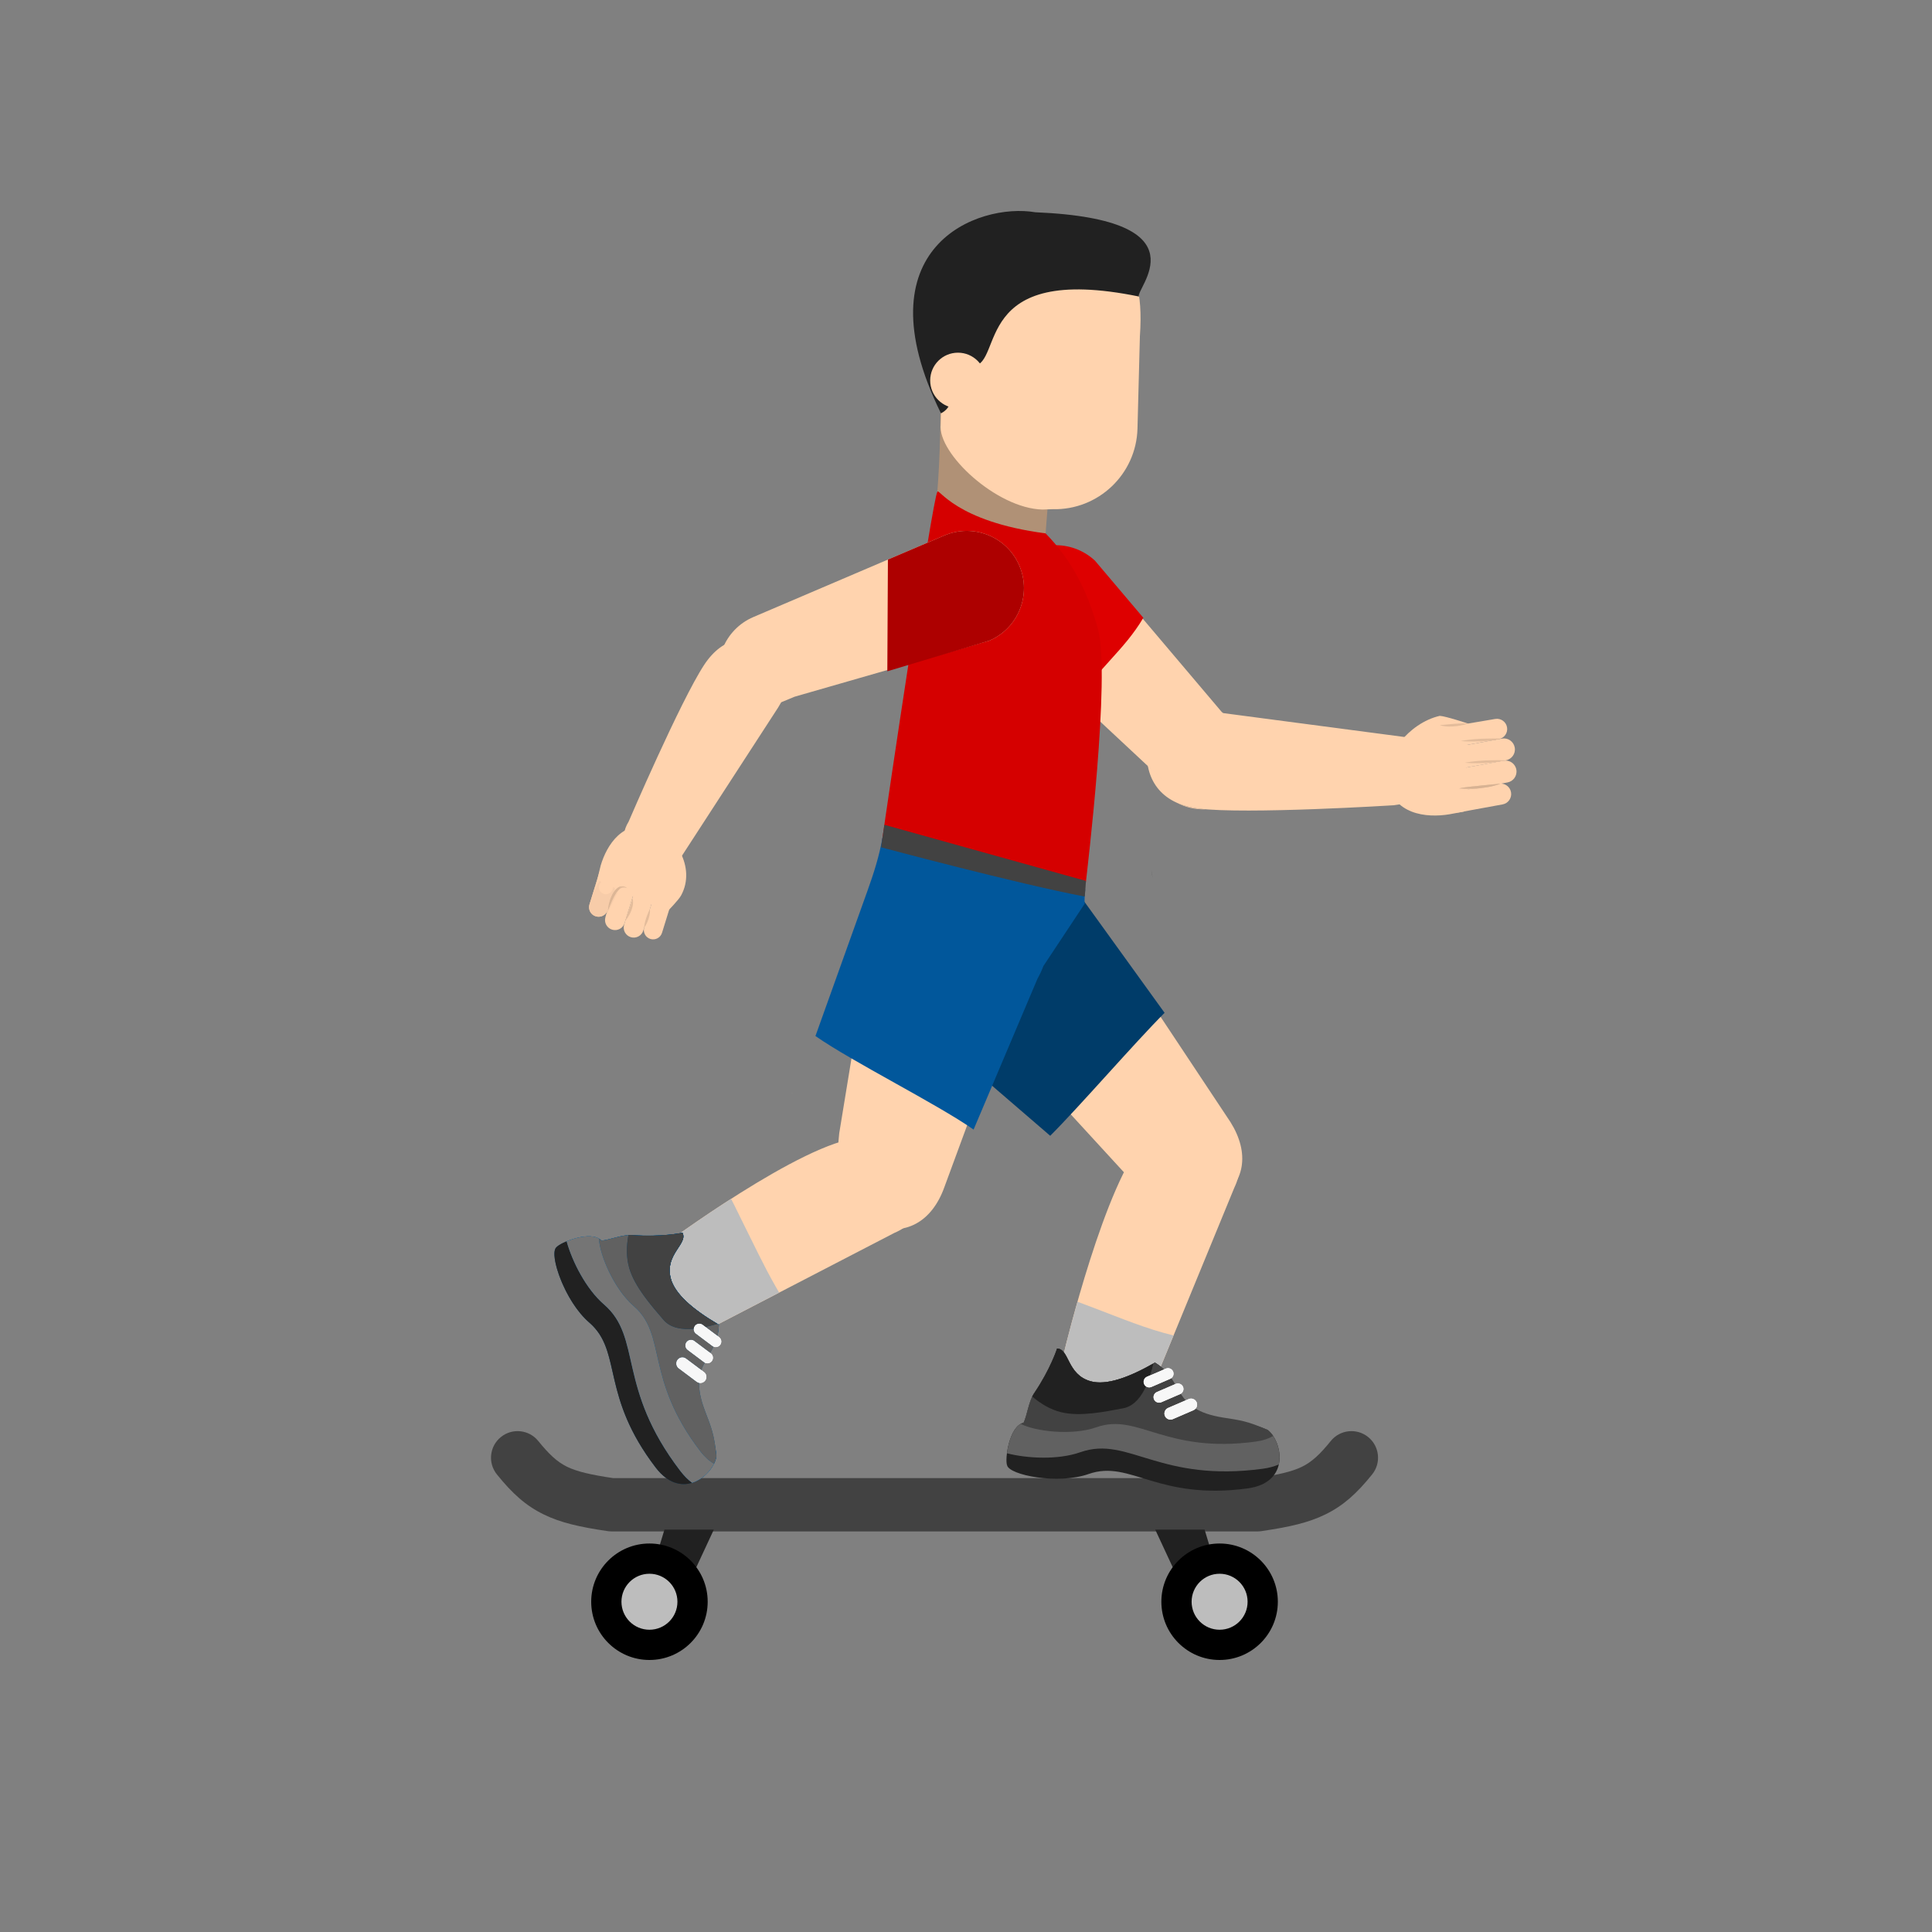 <?xml version="1.0" encoding="UTF-8"?>
<!DOCTYPE svg PUBLIC "-//W3C//DTD SVG 1.1//EN" "http://www.w3.org/Graphics/SVG/1.1/DTD/svg11.dtd">
<!-- Creator: CorelDRAW -->
<svg xmlns="http://www.w3.org/2000/svg" xml:space="preserve" width="2048px" height="2048px" style="shape-rendering:geometricPrecision; text-rendering:geometricPrecision; image-rendering:optimizeQuality; fill-rule:evenodd; clip-rule:evenodd"
viewBox="0 0 2048 2048"
 xmlns:xlink="http://www.w3.org/1999/xlink">
 <rect x="0" y="0" width="2048" height="2048" fill="#808080" stroke="none"/>
 <defs>
  <style type="text/css">
   <![CDATA[
    .fil37 {fill:none}
    .fil13 {fill:#003C69}
    .fil21 {fill:#00406B}
    .fil6 {fill:#005187}
    .fil5 {fill:#00558E}
    .fil23 {fill:#005A96}
    .fil22 {fill:#0077C7}
    .fil28 {fill:#01579B}
    .fil31 {fill:#191919}
    .fil14 {fill:#212121}
    .fil16 {fill:#424242}
    .fil36 {fill:#4B4B4B}
    .fil15 {fill:#616161}
    .fil18 {fill:#636363}
    .fil24 {fill:#757575}
    .fil32 {fill:#AD0000}
    .fil25 {fill:#B09176}
    .fil9 {fill:#B5D7D9}
    .fil30 {fill:#B9DCDE}
    .fil12 {fill:#BDBDBD}
    .fil26 {fill:#BF9E83}
    .fil7 {fill:#BFE3E6}
    .fil19 {fill:#C3E8EA}
    .fil11 {fill:#CCA98B}
    .fil27 {fill:#D50000}
    .fil8 {fill:#D7B293}
    .fil34 {fill:#DCB696}
    .fil3 {fill:#DE0000}
    .fil2 {fill:#E3BC9B}
    .fil10 {fill:#E5BD9C}
    .fil29 {fill:#EAC2A0}
    .fil4 {fill:#F2C8A5}
    .fil33 {fill:#F7CCA9}
    .fil20 {fill:#F7F7F7}
    .fil1 {fill:#FFD3AE}
    .fil17 {fill:white}
    .fil35 {fill:black;fill-rule:nonzero}
    .fil0 {fill:#424242;fill-rule:nonzero}
   ]]>
  </style>
 </defs>
 <g id="Layer_x0020_1">
  <g id="_414153992">
   <polygon id="_414162536" class="fil0" points="1267.63,736.16 1267.84,735.964 1267.83,735.958 "/>
   <path id="_414162680" class="fil0" d="M526.709 1562.91c-9.755,-12.133 -7.827,-29.878 4.305,-39.633 12.133,-9.754 29.878,-7.826 39.633,4.306 11.164,13.841 19.955,22.091 30.389,27.202 11.013,5.393 26.072,8.646 48.874,12.061l681.447 0c22.802,-3.416 37.86,-6.669 48.874,-12.061 10.434,-5.111 19.224,-13.361 30.389,-27.202 9.755,-12.132 27.5,-14.06 39.632,-4.306 12.132,9.755 14.06,27.5 4.306,39.633 -16.447,20.389 -30.617,33.141 -49.599,42.436 -17.731,8.681 -37.548,13.206 -66.129,17.465 -1.82,0.367 -3.7,0.561 -5.627,0.561l-685.139 0 0 -0.034c-1.348,-0.001 -2.713,-0.098 -4.085,-0.298 -29.413,-4.328 -49.623,-8.857 -67.671,-17.694 -18.982,-9.295 -33.151,-22.047 -49.598,-42.436z"/>
   <path id="_414161672" class="fil1" d="M1530.87 782.916c1,5.911 6.605,9.896 12.52,8.895l45.253 -8.287c5.911,-0.999 9.895,-6.6 8.893,-12.513 -0.997,-5.913 -6.599,-9.893 -12.516,-8.898l-35.268 5.963c-5.911,1 -19.877,8.928 -18.881,14.839z"/>
   <path id="_414161600" class="fil1" d="M1533.62 852.048c1.029,6.07 6.776,10.153 12.846,9.131l46.172 -8.444c6.066,-1.025 10.155,-6.778 9.129,-12.841 -1.023,-6.067 -6.776,-10.153 -12.843,-9.13l-46.17 8.441c-6.071,1.029 -10.156,6.775 -9.132,12.842z"/>
   <path id="_414161696" class="fil1" d="M1534.63 805.16c1.08,6.37 7.121,10.665 13.493,9.589l47.996 -8.752c6.378,-1.076 10.664,-7.115 9.586,-13.485 -1.077,-6.376 -7.113,-10.67 -13.488,-9.594l-47.995 8.753c-6.374,1.074 -10.665,7.117 -9.592,13.488z"/>
   <path id="_414161480" class="fil1" d="M1536.34 828.612c1.074,6.371 7.115,10.662 13.487,9.587l47.996 -8.748c6.372,-1.078 10.666,-7.117 9.587,-13.487 -1.075,-6.378 -7.116,-10.669 -13.488,-9.592l-47.996 8.746c-6.373,1.081 -10.669,7.122 -9.586,13.494z"/>
   <path id="_414161864" class="fil1" d="M1556.18 766.994c0,0 -23.83,-7.896 -29.991,-8.163 -32.994,7.557 -60.282,43.563 -56.136,68.063 6.204,36.693 41.996,40.402 66.497,36.259l15.353 -2.845 4.276 -93.314z"/>
   <path id="_414161768" class="fil2" d="M1590.42 830.8c0,0 -0.696,0.035 -1.897,0.161 -1.194,0.188 -2.935,0.198 -4.975,0.423 -1.016,0.107 -2.12,0.224 -3.285,0.35 -1.155,0.163 -2.394,0.233 -3.672,0.346 -2.554,0.191 -5.264,0.498 -7.974,0.796 -2.698,0.422 -5.418,0.606 -7.971,0.843 -2.548,0.241 -4.926,0.524 -6.965,0.815 -4.078,0.591 -6.807,1.167 -6.807,1.167 -0.001,0 2.748,0.259 6.885,0.371 2.067,0.052 4.481,0.058 7.067,0.001 2.589,-0.013 5.34,-0.167 8.078,-0.533 2.737,-0.359 5.471,-0.709 8.022,-1.131 2.556,-0.341 4.913,-1.023 6.919,-1.522 4.025,-1.013 6.575,-2.086 6.575,-2.086z"/>
   <path id="_414161960" class="fil2" d="M1595.15 805.972c0,0 -2.68,-0.203 -6.665,-0.155 -1.991,0.001 -4.311,0.126 -6.794,0.107 -2.484,0.007 -5.119,0.116 -7.755,0.216 -5.27,0.266 -10.527,0.745 -14.471,1.279 -3.944,0.513 -6.578,1.094 -6.578,1.094 0,-0.001 2.656,0.32 6.641,0.445 3.985,0.145 9.302,0.105 14.608,-0.148 2.649,-0.157 5.3,-0.309 7.772,-0.544 2.483,-0.176 4.769,-0.581 6.73,-0.924 3.921,-0.684 6.511,-1.37 6.511,-1.371z"/>
   <path id="_414161456" class="fil2" d="M1590.89 782.963c0,0 -2.681,-0.202 -6.665,-0.154 -1.994,0 -4.315,0.125 -6.797,0.106 -2.48,0.009 -5.115,0.117 -7.754,0.216 -5.268,0.267 -10.526,0.746 -14.47,1.283 -3.946,0.513 -6.576,1.093 -6.576,1.093 0,0 2.653,0.32 6.639,0.443 3.986,0.146 9.305,0.106 14.61,-0.146 2.648,-0.161 5.297,-0.309 7.773,-0.543 2.482,-0.176 4.766,-0.582 6.726,-0.928 3.921,-0.68 6.514,-1.369 6.514,-1.369z"/>
   <path id="_414161432" class="fil2" d="M1556.18 766.994c0,0 -1.922,-0.176 -4.741,-0.158 -2.824,-0.005 -6.557,0.203 -10.27,0.458 -1.851,0.163 -3.704,0.328 -5.438,0.483 -1.733,0.171 -3.352,0.326 -4.737,0.463 -1.404,0.207 -2.53,0.159 -3.369,0.255 -0.84,0.079 -1.32,0.126 -1.32,0.126 0,-0.001 0.441,0.161 1.244,0.403 0.798,0.202 1.988,0.645 3.402,0.752 1.415,0.161 3.1,0.391 4.869,0.36 1.778,0.03 3.677,-0.025 5.557,-0.174 3.77,-0.282 7.488,-0.938 10.247,-1.607 2.764,-0.652 4.557,-1.362 4.557,-1.362z"/>
   <path id="_414161912" class="fil1" d="M1237.44 831.349c24.157,22.579 62.047,21.307 84.626,-2.858 22.58,-24.148 -3.164,-51.596 -27.324,-74.186l-134.423 -158.762c-24.158,-22.573 -62.041,-21.3 -84.625,2.859 -22.58,24.16 -21.294,62.043 2.857,84.628l158.888 148.318z"/>
   <path id="_414160712" class="fil3" d="M1142.34 744.06l-64.886 -60.568c-24.602,-23.007 -25.911,-61.598 -2.909,-86.209 23.006,-24.611 61.596,-25.907 86.205,-2.911l51.231 60.509c-20.277,34.587 -49.367,54.591 -69.641,89.179z"/>
   <path id="_414160904" class="fil1" d="M1477.51 853.6c43.624,-6.17 27.17,-11.105 29.362,-35.629 2.186,-24.514 7.469,-34.394 -17.053,-36.585l-214.785 -28.328c-32.934,-2.937 -56.119,6.119 -59.057,39.056 -2.94,32.929 13.72,59.805 54.312,64.961 50.306,6.384 207.221,-3.474 207.221,-3.475z"/>
   <path id="_414161288" class="fil4" d="M1247.37 850.883c9.184,4.922 19.753,7.499 30.873,7.003 -2.878,-0.237 -5.537,-0.506 -7.951,-0.811 -8.738,-1.111 -16.36,-3.223 -22.922,-6.191z"/>
   <path id="_414161168" class="fil5" d="M1235.24 829.299c-0.008,-0.009 -0.017,-0.019 -0.025,-0.028l-64.83 -60.515 0 0.004 64.854 60.54z"/>
   <path id="_414161144" class="fil6" d="M1180.39 780.301l-0.001 -0.004 -28.139 -26.267c0,0 0,0 0,0l-63.696 -59.458c-8.584,-8.029 -14.281,-17.991 -17.043,-28.58 2.763,10.59 8.459,20.551 17.044,28.58l63.694 59.458 28.14 26.27z"/>
   <path id="_414160880" class="fil7" d="M1422.96 856.485c3.944,-0.178 7.765,-0.359 11.418,-0.535 -0.002,-0.001 -0.002,-0.001 -0.002,-0.001 -3.659,0.18 -7.465,0.358 -11.414,0.536l-0.001 0zm30.071 9.733l0 0c0.497,0.072 0.993,0.138 1.494,0.197 -0.498,-0.058 -0.996,-0.124 -1.494,-0.197l0 0zm1.498 0.195c0.02,0.005 0.041,0.007 0.064,0.009 -0.022,-0.002 -0.043,-0.006 -0.065,-0.008l0.001 -0.001zm0.083 0.009c0.018,0.004 0.033,0.006 0.051,0.009 -0.017,-0.005 -0.033,-0.006 -0.051,-0.008l0 -0.001zm0.083 0.012c0.012,0.001 0.025,0.005 0.037,0.005 -0.011,-0.004 -0.024,-0.004 -0.037,-0.005l0 0zm0.077 0.009c0.011,-0.001 0.019,0.001 0.028,0.002 -0.008,-0.002 -0.018,-0.004 -0.028,-0.002l0 0zm0.085 0.006c0.002,0.001 0.002,0.002 0.005,0.004 -0.002,-0.002 -0.002,-0.001 -0.005,-0.002l0 -0.001zm76.951 -2.615c1.618,-0.19 3.203,-0.422 4.744,-0.681l15.353 -2.845 -15.353 2.845c-1.541,0.259 -3.126,0.493 -4.744,0.681z"/>
   <path id="_414161120" class="fil8" d="M1546.87 835.7c0,0 2.421,0.228 6.139,0.351 0.243,0.006 0.491,0.013 0.746,0.02 2.067,0.052 4.481,0.058 7.067,0.001 0.235,-0.004 0.475,-0.005 0.712,-0.007 2.378,-0.035 4.876,-0.193 7.365,-0.526 2.737,-0.359 5.471,-0.709 8.022,-1.131 2.556,-0.341 4.913,-1.023 6.919,-1.522 3.94,-0.994 6.465,-2.041 6.57,-2.085 0.005,-0.001 0.005,-0.001 0.005,-0.001 0,0 -0.696,0.035 -1.897,0.161 -1.194,0.188 -2.935,0.198 -4.975,0.423 -1.016,0.107 -2.12,0.224 -3.285,0.35 -1.155,0.163 -2.394,0.233 -3.672,0.346 -2.554,0.191 -5.264,0.498 -7.974,0.796 -2.698,0.422 -5.418,0.606 -7.971,0.843 -2.548,0.241 -4.926,0.524 -6.965,0.815 -0.204,0.03 -0.405,0.059 -0.601,0.087 -3.743,0.559 -6.206,1.08 -6.207,1.08z"/>
   <path id="_414161048" class="fil9" d="M1555.14 789.661l27.038 -4.951c-0.002,0 -0.007,0.001 -0.013,0.001l-26.744 4.897 -0.281 0.053zm32.543 -5.96l0.961 -0.177 -0.961 0.177c0,0 0,0 0,0z"/>
   <path id="_414160832" class="fil10" d="M1555.42 789.608l26.744 -4.897c-0.888,0.144 -1.826,0.282 -2.799,0.391l-23.945 4.506zm32.262 -5.907l0.961 -0.177c0.489,-0.083 0.961,-0.206 1.421,-0.357 -0.55,0.133 -1.361,0.321 -2.382,0.534z"/>
   <path id="_414160760" class="fil11" d="M1579.37 785.101c0.973,-0.107 1.911,-0.246 2.799,-0.39 0.006,0 0.011,-0.001 0.013,-0.001l5.505 -1.009c0,0 0,0 0,0 1.022,-0.213 1.831,-0.399 2.382,-0.534 0.163,-0.053 0.325,-0.109 0.484,-0.167l0.341 -0.038 -0.25 0.015 -11.275 2.122z"/>
   <path id="_414161264" class="fil1" d="M1128.39 1431.69c-8.878,27.601 6.299,35.537 34.598,49.197 28.292,13.645 48.819,8.206 62.469,-20.095l83.088 -202.041c13.65,-28.302 1.781,-62.314 -26.516,-75.965 -28.297,-13.648 -45.731,2.917 -67.897,25.195 -42.216,42.417 -85.742,223.71 -85.742,223.709z"/>
   <path id="_414160112" class="fil12" d="M1142.16 1379.88c6.25,2.349 12.496,4.706 18.733,7.077 27.417,10.404 54.681,21.822 83.125,28.708l-18.56 45.13c-13.651,28.302 -34.176,33.741 -62.469,20.095 -28.3,-13.659 -43.475,-21.594 -34.598,-49.195 0,-0.001 5.209,-21.691 13.768,-51.815z"/>
   <path id="_414160544" class="fil1" d="M1190.47 1241.65c30.215,29.427 65.493,53.613 97.899,33.293 32.412,-20.313 36.313,-53.042 15.995,-85.463l-160.401 -241.59c-25.74,-41.029 -69.246,-27.904 -110.288,-2.158 -41.046,25.734 -51.367,56.074 -25.63,97.11l182.425 198.808z"/>
   <path id="_414159968" class="fil13" d="M959.15 938.985c2.334,-1.988 181.616,5.244 184.048,8.092l91.319 126.559c-31.703,31.715 -89.538,98.653 -121.244,130.351l-164.08 -141.341c-31.395,-36.894 -26.941,-92.26 9.957,-123.66z"/>
   <path id="_414159920" class="fil14" d="M1120.57 1429.46c0,0 -6.912,21.768 -24.261,47.329 -5.92,8.719 -7.539,23.851 -11.256,31.391 -15.273,3.314 -20.112,38.857 -17.5,45.074 2.264,10.409 53.883,20.707 86.399,9.261 22.625,-7.961 41.01,-0.409 66.456,7.14 24.289,7.208 55.01,14.418 101.995,8.131 46.231,-6.185 36.744,-50.222 21.436,-61.956 -21.422,-9.455 -45.019,-10.281 -63.017,-13.095 -56.022,-8.725 -24.157,-38.978 -56.535,-58.29 -27.642,15.913 -51.771,24.442 -68.309,19.739 -25.183,-7.157 -22.272,-34.246 -35.408,-34.724z"/>
   <path id="_414160328" class="fil15" d="M1145.17 1539.42c-23.81,8.386 -56.519,6.598 -77.772,1.111 1.638,-12.722 7.201,-30.084 17.652,-32.353 3.717,-7.54 5.336,-22.672 11.256,-31.391 17.349,-25.561 24.262,-47.329 24.262,-47.329 13.135,0.478 10.224,27.567 35.407,34.724 16.538,4.703 40.667,-3.826 68.309,-19.739 32.378,19.311 0.513,49.565 56.535,58.29 17.997,2.813 41.595,3.64 63.017,13.095 8.33,6.387 14.914,22.33 11.758,36.543 -4.765,2.098 -10.422,3.689 -17.099,4.583 -53.922,7.208 -89.18,-1.064 -117.056,-9.337 -29.202,-8.667 -50.3,-17.335 -76.269,-8.198z"/>
   <path id="_414160568" class="fil16" d="M1081.99 1509.37c0.976,-0.534 1.99,-0.963 3.064,-1.193 3.717,-7.54 5.336,-22.672 11.256,-31.391 17.349,-25.561 24.262,-47.329 24.262,-47.329 13.135,0.478 10.224,27.567 35.407,34.724 16.538,4.703 40.667,-3.826 68.309,-19.739 32.378,19.311 16.587,49.565 72.609,58.29 18.004,2.813 25.52,3.64 46.942,13.095 2.067,1.603 4.024,3.772 5.754,6.347 -4.86,2.854 -11.026,4.983 -18.798,6.024 -46.984,6.283 -77.707,-0.922 -101.997,-8.131 -25.449,-7.552 -43.832,-15.104 -66.458,-7.14 -26.407,9.287 -65.413,4.248 -80.35,-3.557z"/>
   <path id="_414160616" class="fil14" d="M1190.57 1492.85c-19.736,3.71 -45.395,9.022 -65.431,4.22 -11.731,-2.813 -21.828,-9.033 -30.905,-16.657 0.632,-1.291 1.318,-2.513 2.069,-3.628 17.349,-25.561 24.262,-47.329 24.262,-47.329 13.135,0.478 10.224,27.567 35.407,34.724 16.244,4.62 39.811,-3.537 66.836,-18.906 -4.16,17.446 -12.528,43.864 -32.239,47.576z"/>
   <path id="_414160304" class="fil17" d="M1234.86 1500.94c1.409,3.272 5.194,4.773 8.454,3.358l21.796 -9.412c3.263,-1.409 4.765,-5.187 3.359,-8.456 -1.413,-3.261 -5.196,-4.765 -8.46,-3.347l-21.8 9.403c-3.252,1.409 -4.759,5.203 -3.35,8.454z"/>
   <path id="_414160280" class="fil17" d="M1223.3 1483.34c1.289,2.983 4.75,4.362 7.731,3.071l19.945 -8.61c2.987,-1.292 4.358,-4.762 3.073,-7.736 -1.292,-2.981 -4.75,-4.358 -7.736,-3.072l-19.949 8.615c-2.983,1.285 -4.358,4.744 -3.065,7.733z"/>
   <path id="_414160208" class="fil17" d="M1212.79 1467.13c1.291,2.989 4.753,4.361 7.739,3.076l19.943 -8.615c2.986,-1.297 4.361,-4.759 3.07,-7.736 -1.289,-2.981 -4.75,-4.364 -7.733,-3.064l-19.944 8.606c-2.992,1.28 -4.361,4.744 -3.074,7.734z"/>
   <path id="_414159368" class="fil18" d="M1285.56 1500.45c-0.015,-0.006 -0.031,-0.008 -0.048,-0.014 0.014,0.002 0.034,0.009 0.05,0.014l-0.001 0zm-0.084 -0.024c-7.545,-1.936 -13.385,-4.393 -18.074,-7.213 -0.004,0.005 -0.009,0.011 -0.012,0.014 4.687,2.818 10.541,5.269 18.086,7.2l0 -0.001zm-28.639 -15.982l3.168 -1.364 -3.152 1.358c-1.416,-1.617 -2.689,-3.275 -3.866,-4.975 1.17,1.703 2.439,3.37 3.85,4.981z"/>
   <path id="_414159224" class="fil18" d="M1268.35 1486.17c-1.098,-2.265 -3.372,-3.614 -5.763,-3.62 2.391,0.006 4.664,1.355 5.763,3.62l0 0zm-8.282 -3.113c0.027,-0.012 0.056,-0.022 0.084,-0.034 -0.03,0.012 -0.057,0.022 -0.084,0.035l0 -0.001zm2.485 -0.508c0.006,0 0.009,0.001 0.015,0.001l-0.001 -0.001c-0.006,0 -0.008,0.001 -0.014,0.001l0 -0.001zm-8.532 -12.543c-0.971,-2.177 -3.106,-3.482 -5.355,-3.49 2.248,0.012 4.384,1.313 5.356,3.49l-0.001 0zm-7.617 -3.046c0.005,-0.002 0.011,-0.006 0.02,-0.009 -0.009,0.004 -0.015,0.007 -0.02,0.009zm2.224 -0.445c0.002,0 0.006,0.001 0.009,0.001l-0.001 -0.001c-0.002,0 -0.005,0.001 -0.008,0z"/>
   <path id="_414159800" class="fil19" d="M1233.87 1451.63l1.935 -0.836 -1.938 0.83c0,0.004 0.004,0.004 0.004,0.006l0 0zm-3.422 -2.954l78.102 -189.92 -78.102 189.92zm83.981 -237.138c-0.002,-0.007 -0.002,-0.007 -0.002,-0.013 0,0.004 0,0.009 0.002,0.013l0 0zm-0.028 -0.102c-2.067,-7.235 -5.428,-14.602 -10.037,-21.956 4.606,7.354 7.97,14.72 10.037,21.956zm-84.103 -133.51c1.444,-1.487 2.869,-2.922 4.22,-4.285l0 -0.001c-1.361,1.364 -2.772,2.791 -4.225,4.278l0.005 0.008z"/>
   <path id="_414159728" class="fil16" d="M1219.34 1457.89l14.534 -6.269c0,-0.002 -0.002,-0.002 -0.002,-0.005l-0.021 0.007c-1.055,-0.991 -2.19,-1.965 -3.406,-2.936l0.008 -0.02c-1.845,-1.456 -3.882,-2.868 -6.162,-4.228l0 -0.001c-0.494,0.286 -0.986,0.568 -1.475,0.848 -0.926,3.876 -2.056,8.192 -3.475,12.605z"/>
   <path id="_414159608" class="fil20" d="M1240.76 1504.83c0.85,0 1.719,-0.171 2.551,-0.534l21.796 -9.412c0.902,-0.389 1.672,-0.961 2.283,-1.656 0.002,-0.004 0.008,-0.008 0.012,-0.014 -0.007,-0.004 -0.012,-0.007 -0.02,-0.013 1.581,-1.806 2.095,-4.409 1.084,-6.772 -0.043,-0.09 -0.079,-0.176 -0.122,-0.26 -1.098,-2.265 -3.372,-3.614 -5.763,-3.62 -0.008,-0.001 -0.014,0 -0.019,0 -0.007,-0.001 -0.009,0 -0.015,0 -0.801,-0.001 -1.615,0.152 -2.401,0.472 -0.03,0.012 -0.057,0.022 -0.084,0.035 -0.02,0.008 -0.039,0.017 -0.057,0.025l-0.001 0 -3.168 1.364 -18.631 8.039c-3.252,1.409 -4.759,5.203 -3.35,8.454 1.05,2.435 3.416,3.892 5.903,3.892z"/>
   <path id="_414159560" class="fil20" d="M1228.7 1486.9c0.778,0 1.569,-0.155 2.327,-0.483l19.945 -8.61c0.236,-0.104 0.464,-0.219 0.68,-0.348 -0.002,-0.006 -0.008,-0.014 -0.011,-0.021 2.504,-1.495 3.588,-4.615 2.404,-7.367 -0.012,-0.02 -0.02,-0.043 -0.028,-0.064 -0.972,-2.177 -3.107,-3.478 -5.356,-3.49 -0.008,-0.001 -0.017,0 -0.028,0 -0.004,-0.001 -0.006,0 -0.009,0 -0.735,-0.001 -1.483,0.142 -2.204,0.435 -0.009,0.004 -0.015,0.007 -0.02,0.009 -0.03,0.011 -0.061,0.022 -0.09,0.038l-0.64 0.275c0,0 0,0.001 0,0.001l-19.309 8.339c-2.983,1.285 -4.358,4.744 -3.064,7.733 0.959,2.223 3.126,3.554 5.404,3.554z"/>
   <path id="_414159104" class="fil19" d="M1243.54 1453.85c-0.957,-2.21 -3.106,-3.542 -5.373,-3.55 2.265,0.008 4.416,1.341 5.373,3.552l0 -0.001zm-5.407 -3.55c0.002,0 0.006,0 0.008,0l0 0c-0.004,0 -0.006,0 -0.008,0z"/>
   <path id="_414159176" class="fil20" d="M1218.19 1470.69c0.778,0 1.569,-0.156 2.329,-0.482l19.943 -8.615c0.441,-0.194 0.85,-0.432 1.22,-0.712 -0.007,-0.006 -0.009,-0.012 -0.015,-0.018 2.119,-1.591 2.963,-4.467 1.865,-7.006l0 -0.001c-0.957,-2.21 -3.106,-3.542 -5.373,-3.55 -0.008,0 -0.017,0 -0.026,0 -0.004,0 -0.006,0 -0.008,0 -0.778,0 -1.567,0.159 -2.326,0.488l0 -0.001 -1.935 0.836 -14.534 6.269 -3.476 1.501c-2.992,1.28 -4.361,4.744 -3.074,7.734 0.451,1.046 1.173,1.897 2.043,2.503 0.981,0.683 2.159,1.055 3.366,1.055z"/>
   <path id="_414159704" class="fil1" d="M703.392 1319.93c-24.952,14.761 -18.849,30.771 -6.73,59.746 12.126,28.99 31.101,38.528 60.085,26.4l191.498 -99.235c28.982,-12.122 42.654,-45.458 30.526,-74.436 -12.123,-28.991 -36.16,-28.139 -67.522,-26.167 -59.732,3.759 -207.855,113.691 -207.856,113.692z"/>
   <path id="_414159824" class="fil12" d="M696.662 1379.68c-12.119,-28.976 -18.221,-44.986 6.731,-59.748 -0.001,0.001 31.631,-23.486 71.558,-49.103 4.687,8.896 8.929,17.997 13.226,26.589 10.942,21.842 21.323,44.039 33.413,65.284 1.42,2.513 2.888,5.015 4.329,7.525l-69.174 35.852c-28.983,12.128 -47.958,2.59 -60.084,-26.399z"/>
   <path id="_414159776" class="fil1" d="M889.625 1201.26c-4.479,41.956 -1.697,84.626 34.312,97.55 35.996,12.937 64.146,-4.225 77.072,-40.218l97.338 -264.299c16.376,-45.6 -3.011,-53.31 -48.606,-69.68l-0.501 5.871c-45.606,-16.376 -99.634,-41.075 -116.01,4.513l-43.605 266.263z"/>
   <path id="_414158600" class="fil21" d="M723.439 1306.8c0,0 -22.322,4.819 -53.121,2.473 -10.504,-0.803 -24.439,5.309 -32.83,5.838 -10.47,-11.611 -43.718,1.863 -47.809,7.212 -7.91,7.146 8.81,57.05 34.906,79.573 35.481,30.648 11.486,76.684 70.482,153.764 28.344,37.041 61.84,6.909 64.4,-12.194 -2.44,-23.293 -13.439,-44.181 -19.948,-61.195 -11.807,-30.82 -2.48,-39.425 7.511,-48.672 7.169,-6.638 14.684,-13.604 14.96,-29.358 -27.548,-16.078 -46.942,-32.767 -51.077,-49.461 -6.301,-25.405 18.654,-36.346 12.526,-47.981z"/>
   <path id="_414158768" class="fil22" d="M640.257 1382.8c-19.108,-16.495 -33.816,-45.768 -39.617,-66.927 11.856,-4.911 29.683,-8.717 36.847,-0.769 8.389,-0.529 22.326,-6.641 32.83,-5.838 30.8,2.346 53.123,-2.474 53.123,-2.474 6.126,11.636 -18.828,22.576 -12.527,47.982 4.134,16.694 23.53,33.384 51.077,49.461 -0.276,15.755 -7.789,22.72 -14.96,29.358 -9.992,9.247 -19.318,17.852 -7.511,48.672 6.509,17.014 17.509,37.903 19.948,61.195 -1.387,10.395 -11.947,24.032 -25.844,28.36 -4.2,-3.082 -8.383,-7.211 -12.474,-12.554 -67.706,-88.465 -40.162,-141.298 -80.893,-176.465z"/>
   <path id="_414158432" class="fil23" d="M634.923 1313.04c0.943,0.579 1.821,1.251 2.564,2.068 8.389,-0.529 22.326,-6.641 32.83,-5.838 30.8,2.346 53.123,-2.474 53.123,-2.474 6.126,11.636 -18.828,22.576 -12.527,47.982 4.134,16.694 23.53,33.384 51.077,49.461 -0.665,37.694 -34.761,39.034 -14.486,91.975 6.515,17.028 9.524,23.957 11.963,47.25 -0.346,2.572 -1.256,5.361 -2.639,8.141 -4.887,-2.803 -9.798,-7.096 -14.565,-13.319 -58.996,-77.078 -34.996,-123.121 -70.482,-153.76 -21.184,-18.295 -36.199,-54.647 -36.858,-71.486z"/>
   <path id="_414159056" class="fil21" d="M703.234 1399.04c-13.017,-15.268 -30.391,-34.895 -36.18,-54.669 -3.392,-11.569 -3.015,-23.43 -0.913,-35.091 1.431,-0.097 2.841,-0.106 4.176,-0.009 30.8,2.346 53.123,-2.474 53.123,-2.474 6.126,11.636 -18.828,22.576 -12.527,47.982 4.062,16.387 22.873,32.787 49.618,48.593 -17.204,5.067 -44.28,10.936 -57.298,-4.332z"/>
   <path id="_414159032" class="fil17" d="M718.229 1441.5c-2.132,2.843 -1.553,6.875 1.29,9.004l18.993 14.232c2.852,2.13 6.878,1.552 9.007,-1.297 2.13,-2.831 1.554,-6.867 -1.284,-8.994l-19.01 -14.238c-2.843,-2.132 -6.868,-1.553 -8.996,1.293z"/>
   <path id="_414158912" class="fil17" d="M727.74 1422.72c-1.941,2.597 -1.41,6.288 1.193,8.235l17.385 13.029c2.603,1.95 6.286,1.421 8.237,-1.186 1.949,-2.595 1.427,-6.287 -1.172,-8.233l-17.394 -13.034c-2.604,-1.949 -6.291,-1.415 -8.249,1.189z"/>
   <path id="_414158744" class="fil17" d="M736.594 1405.54c-1.952,2.597 -1.417,6.286 1.18,8.233l17.396 13.035c2.595,1.945 6.278,1.408 8.233,-1.187 1.949,-2.597 1.419,-6.287 -1.187,-8.239l-17.389 -13.025c-2.593,-1.952 -6.276,-1.413 -8.233,1.183z"/>
   <path id="_414158960" class="fil19" d="M757.713 1549.67l0.059 -0.129 0.034 -0.097c-0.032,0.074 -0.061,0.151 -0.093,0.226zm0.843 -2.276l0.019 -0.05c0.015,-0.052 0.031,-0.102 0.046,-0.152 -0.019,0.066 -0.044,0.133 -0.064,0.202l-0.001 0zm0.718 -2.771c0.08,-0.39 0.145,-0.776 0.193,-1.163 -2.44,-23.293 -5.448,-30.222 -11.963,-47.25l-0.001 0c6.516,17.028 9.526,23.957 11.965,47.25l0 0.001c-0.052,0.381 -0.113,0.77 -0.193,1.161l0 0.001zm-64.036 11.249c-0.012,-0.012 -0.018,-0.022 -0.03,-0.035 0.009,0.011 0.02,0.026 0.03,0.035zm-0.079 -0.103c-0.033,-0.038 -0.063,-0.077 -0.092,-0.116 0.03,0.039 0.061,0.077 0.092,0.116zm50.55 -64.514c-0.002,-0.006 -0.001,-0.009 -0.002,-0.017 0.001,0.007 0.001,0.011 0.004,0.017l-0.001 0zm-0.037 -0.109c-3.459,-10.239 -4.715,-18.396 -4.558,-25.257 -0.011,-0.002 -0.02,-0.004 -0.031,-0.007 -0.145,6.862 1.129,15.032 4.59,25.264l-0.001 0zm0.562 -36.709l-2.754 -2.061c0.966,-2.823 2.157,-5.458 3.476,-7.984 -0.002,-0.002 -0.002,-0.002 -0.005,0 -1.324,2.531 -2.522,5.148 -3.489,7.969l2.772 2.076zm7.148 -19.881l-0.56 -0.423 -0.002 0.002 0.562 0.42zm8.046 -30.65c-0.076,-0.044 -0.151,-0.09 -0.23,-0.139l-0.002 0.002c0.079,0.05 0.156,0.091 0.233,0.137zm92.375 -178.43l-21.672 -65.087c0,0 -0.002,0.001 -0.002,0.001l21.669 65.084c-25.171,12.22 -52.687,28.612 -77.224,44.312 24.539,-15.697 52.063,-32.092 77.23,-44.309zm-78.9 45.38c-0.392,0.25 -0.783,0.495 -1.166,0.748 0.39,-0.248 0.775,-0.498 1.166,-0.748zm-1.988 1.278c-0.293,0.185 -0.586,0.372 -0.876,0.565 -0.82,0.529 -1.639,1.049 -2.45,1.578 -0.377,0.242 -0.748,0.493 -1.119,0.735 1.468,-0.957 2.952,-1.913 4.444,-2.878l0 0.001zm-4.55 2.947c-0.053,0.032 -0.107,0.067 -0.158,0.1 -0.115,0.074 -0.228,0.148 -0.339,0.223 0.167,-0.11 0.33,-0.214 0.497,-0.324zm-0.842 0.548c-0.605,0.39 -1.206,0.778 -1.804,1.167 -0.391,0.261 -0.783,0.515 -1.166,0.772 0.984,-0.644 1.974,-1.291 2.97,-1.939l-0.001 0zm-3.474 2.269c-0.353,0.229 -0.703,0.458 -1.051,0.691 0.35,-0.23 0.702,-0.461 1.052,-0.691l-0.001 0zm-2.518 1.654c-0.276,0.178 -0.556,0.361 -0.83,0.546 -0.997,0.657 -1.988,1.311 -2.972,1.964 -0.061,0.045 -0.123,0.087 -0.188,0.13 1.316,-0.874 2.647,-1.753 3.991,-2.64l-0.001 0zm-4.196 2.778c-0.103,0.067 -0.208,0.133 -0.309,0.198 -0.959,0.643 -1.918,1.274 -2.861,1.912 1.044,-0.698 2.105,-1.406 3.17,-2.111zm-128.675 123.41c-1.265,-1.311 -2.622,-2.594 -4.076,-3.85 -0.034,-0.027 -0.064,-0.054 -0.093,-0.081 0.03,0.027 0.059,0.054 0.093,0.081 1.454,1.257 2.811,2.538 4.076,3.85l0 0zm123.405 -119.894c-0.704,0.471 -1.403,0.941 -2.099,1.4 -0.367,0.259 -0.735,0.501 -1.1,0.749 -0.081,0.054 -0.159,0.11 -0.24,0.163 1.13,-0.762 2.281,-1.535 3.438,-2.311l0 0zm-4.637 3.119c-0.298,0.203 -0.594,0.402 -0.887,0.595 -0.411,0.28 -0.819,0.559 -1.228,0.833 -0.683,0.463 -1.363,0.924 -2.036,1.388 -0.472,0.317 -0.941,0.64 -1.409,0.956 -0.339,0.235 -0.677,0.47 -1.013,0.698 2.127,-1.452 4.323,-2.946 6.574,-4.469zm-7.518 5.114c-0.428,0.288 -0.848,0.579 -1.271,0.87 -0.549,0.378 -1.106,0.755 -1.648,1.133 -0.439,0.296 -0.868,0.598 -1.293,0.892 1.37,-0.945 2.778,-1.911 4.212,-2.895zm-4.452 3.063c-0.519,0.356 -1.028,0.706 -1.535,1.057 -0.122,0.085 -0.243,0.17 -0.367,0.257 0.625,-0.435 1.264,-0.874 1.903,-1.315zm-2.7 1.863c-0.028,0.021 -0.058,0.04 -0.086,0.06 -0.405,0.282 -0.811,0.562 -1.207,0.841 0.429,-0.299 0.859,-0.596 1.293,-0.901zm-2.125 1.478c-0.208,0.145 -0.416,0.291 -0.624,0.436 0.206,-0.143 0.416,-0.291 0.625,-0.436l-0.001 0zm-1.102 0.767c-0.369,0.253 -0.729,0.511 -1.087,0.757 -0.484,0.339 -0.963,0.672 -1.435,1.004 -0.449,0.313 -0.882,0.619 -1.315,0.92 -0.422,0.299 -0.847,0.588 -1.253,0.881 -0.411,0.288 -0.803,0.563 -1.194,0.843 1.974,-1.393 4.074,-2.865 6.285,-4.404l-0.001 -0.001zm-6.861 4.811c-0.234,0.165 -0.467,0.326 -0.698,0.484 -0.334,0.243 -0.664,0.47 -0.994,0.713 -1.383,0.24 -3.322,0.549 -5.757,0.874 2.431,-0.322 4.371,-0.633 5.754,-0.873 0.554,-0.391 1.119,-0.791 1.695,-1.199l0 0zm-98.819 95.191c-0.04,-0.038 -0.079,-0.076 -0.122,-0.111 0.041,0.037 0.081,0.073 0.122,0.111l0 0zm52.838 -91.593c-0.006,0.002 -0.012,0 -0.02,0 0.004,0 0.017,0 0.02,0zm-0.167 -0.007c-0.008,0 -0.019,-0.002 -0.031,-0.001 0.012,0 0.021,0 0.031,0.001zm-0.154 -0.008c-0.017,0 -0.032,-0.001 -0.048,-0.001 0.015,0.001 0.033,0.001 0.05,0.001l-0.001 0zm-0.163 -0.007c-0.039,-0.002 -0.079,-0.004 -0.117,-0.006 0.038,0.002 0.079,0.004 0.117,0.006l0 0zm-0.189 -0.009c-0.037,0 -0.074,-0.002 -0.112,-0.004 0.037,0 0.076,0.004 0.113,0.004l-0.001 0zm-0.145 -0.008c-0.037,-0.001 -0.078,-0.004 -0.115,-0.005 0.038,0.002 0.076,0.004 0.116,0.005l-0.001 0zm-0.146 -0.007c-0.181,-0.009 -0.361,-0.019 -0.543,-0.028 0.182,0.009 0.363,0.019 0.544,0.028l-0.001 0zm-0.543 -0.028c-1.403,-0.076 -2.83,-0.164 -4.273,-0.274 1.444,0.107 2.867,0.198 4.273,0.274l0 0zm-4.29 -0.274c-0.037,-0.001 -0.073,-0.006 -0.11,-0.006 0.035,0 0.076,0.002 0.11,0.006zm-0.163 -0.012c-0.031,-0.002 -0.065,-0.005 -0.096,-0.007 0.031,0.002 0.061,0.005 0.096,0.007l0 0zm-0.174 -0.013c-0.028,-0.001 -0.057,-0.005 -0.083,-0.007 0.026,0.002 0.057,0.005 0.084,0.007l-0.001 0zm-80.076 35.805c-3.229,-11.086 -3.794,-19.89 -0.887,-22.694l-0.001 0c-2.906,2.804 -2.34,11.61 0.889,22.694l-0.001 0zm30.376 -34.427l-0.07 0.006c-0.168,0.013 -0.333,0.028 -0.501,0.046 0.19,-0.019 0.38,-0.034 0.572,-0.051l-0.001 -0.001zm-28.577 9.462c-0.002,0.001 -0.004,0.004 -0.006,0.006 0.001,-0.002 0.005,-0.004 0.007,-0.006l-0.001 0zm-0.011 0.006c-0.849,0.563 -1.539,1.097 -2.046,1.586 -0.219,0.21 -0.4,0.41 -0.544,0.601 0.143,-0.191 0.327,-0.391 0.542,-0.6 0.507,-0.488 1.199,-1.024 2.049,-1.587l-0.001 0zm-2.591 2.187c-0.031,0.026 -0.057,0.052 -0.084,0.078 0.027,-0.026 0.056,-0.054 0.084,-0.078z"/>
   <path id="_414158864" class="fil14" d="M747.263 1563.94c-0.02,0.02 -0.044,0.038 -0.063,0.056 0.019,-0.018 0.043,-0.035 0.063,-0.056l0 0zm-0.083 0.072c-3.892,3.435 -8.502,6.24 -13.557,7.813 -4.2,-3.082 -8.383,-7.211 -12.474,-12.554 -67.706,-88.465 -40.162,-141.298 -80.893,-176.465 -19.108,-16.495 -33.816,-45.768 -39.617,-66.927 2.232,-0.925 4.674,-1.811 7.218,-2.587l-0.066 0.02c-1.656,0.504 -3.261,1.052 -4.798,1.636l-0.131 0.044c-4.364,1.65 -8.128,3.513 -10.583,5.137 -0.004,0.001 -0.005,0.004 -0.007,0.006 -0.001,0 -0.002,-0.002 -0.004,0 -0.85,0.563 -1.543,1.1 -2.049,1.587 -0.216,0.209 -0.398,0.409 -0.542,0.6l-0.001 0c-0.03,0.025 -0.057,0.052 -0.084,0.078l-0.001 0c-2.906,2.804 -2.341,11.608 0.889,22.694 5.232,17.981 17.468,41.96 33.249,56.052 0.041,0.037 0.081,0.073 0.122,0.111 0.213,0.187 0.424,0.372 0.639,0.557 0.03,0.027 0.059,0.054 0.093,0.081 1.454,1.257 2.811,2.538 4.076,3.85 29.578,30.627 9.83,75.995 66.406,149.914l0 0c0.03,0.039 0.059,0.078 0.092,0.116 0.015,0.025 0.033,0.047 0.05,0.067 0.012,0.013 0.018,0.024 0.03,0.035 12.875,16.692 26.786,19.555 38.385,15.947l0.022 -0.006c5.044,-1.574 9.651,-4.372 13.534,-7.807zm-123.463 -253.481c-0.006,-0.002 -0.012,0 -0.015,0l-0.013 0c0.008,0 0.021,0.001 0.03,0.001l-0.001 -0.001zm-2.817 0.136l-0.044 0c-0.191,0.018 -0.38,0.033 -0.57,0.052 -0.615,0.059 -1.235,0.13 -1.854,0.215l-0.033 0.004c0.839,-0.113 1.675,-0.202 2.503,-0.27l-0.001 0zm-6.539 0.96c-1.268,0.259 -2.532,0.563 -3.79,0.895l-0.096 0.027c1.287,-0.345 2.588,-0.653 3.886,-0.922z"/>
   <path id="_414158456" class="fil24" d="M748.556 1562.74c0.924,-0.891 1.8,-1.818 2.624,-2.769l0.169 -0.195c0.483,-0.569 0.952,-1.139 1.401,-1.715l0.294 -0.402c0.392,-0.507 0.767,-1.031 1.119,-1.556l0.369 -0.54c0.314,-0.48 0.613,-0.959 0.908,-1.441l0.383 -0.641c0.253,-0.461 0.502,-0.913 0.735,-1.374l0.269 -0.508c-4.887,-2.803 -9.796,-7.095 -14.563,-13.318 -58.996,-77.078 -34.996,-123.121 -70.482,-153.76 -21.184,-18.295 -36.199,-54.647 -36.858,-71.487 0.567,0.347 1.108,0.73 1.615,1.155 -0.122,-0.102 -0.241,-0.2 -0.36,-0.298l-0.431 -0.322c-0.365,-0.263 -0.746,-0.513 -1.139,-0.742l-0.433 -0.244c-0.53,-0.285 -1.082,-0.533 -1.668,-0.754l-0.344 -0.11c-0.497,-0.176 -1.004,-0.328 -1.518,-0.462l-0.6 -0.144c-0.507,-0.106 -1.03,-0.201 -1.567,-0.287l-0.449 -0.067c-0.674,-0.086 -1.363,-0.148 -2.072,-0.188l-0.55 -0.019c-0.559,-0.021 -1.119,-0.03 -1.689,-0.027 -0.009,-0.001 -0.02,-0.001 -0.028,-0.001l-0.635 0.019c-0.689,0.021 -1.388,0.056 -2.094,0.116l-0.06 0.001c-0.827,0.069 -1.662,0.157 -2.502,0.27l-0.521 0.079c-0.646,0.093 -1.292,0.196 -1.941,0.309l-0.51 0.094c-0.356,0.067 -0.709,0.137 -1.064,0.208 -1.3,0.268 -2.6,0.576 -3.886,0.92l-0.32 0.089c-0.748,0.204 -1.496,0.407 -2.233,0.641l-0.066 0.015c-2.543,0.776 -4.984,1.662 -7.217,2.585 5.799,21.16 20.51,50.433 39.617,66.927 40.73,35.167 13.187,88.001 80.893,176.465 4.089,5.343 8.274,9.472 12.474,12.554 5.055,-1.573 9.665,-4.378 13.557,-7.813 0.006,-0.006 0.014,-0.011 0.02,-0.017 0.019,-0.018 0.043,-0.035 0.063,-0.056 0.439,-0.392 0.873,-0.79 1.293,-1.195zm9.144 -13.039l0.013 -0.03c0.031,-0.074 0.061,-0.151 0.093,-0.226l0.008 -0.025c-0.039,0.093 -0.076,0.185 -0.115,0.279l0 0.001zm0.834 -2.244l0.022 -0.061c0.021,-0.069 0.046,-0.136 0.065,-0.202 0.013,-0.05 0.028,-0.096 0.041,-0.145 -0.041,0.137 -0.083,0.273 -0.128,0.409l-0.001 0zm0.707 -2.673c0.013,-0.052 0.025,-0.107 0.033,-0.161 0.078,-0.391 0.141,-0.78 0.193,-1.162 -0.059,0.433 -0.132,0.876 -0.226,1.323zm-121.755 -229.679l0 0c-0.09,-0.098 -0.181,-0.197 -0.275,-0.291 0.093,0.093 0.185,0.193 0.275,0.291z"/>
   <path id="_414158024" class="fil15" d="M756.829 1551.6l0 0 0.115 -0.254c0.207,-0.417 0.394,-0.829 0.573,-1.254l0.184 -0.393c0.038,-0.093 0.077,-0.188 0.115,-0.28l0.03 -0.085c0.176,-0.425 0.315,-0.844 0.472,-1.267l0.217 -0.612c0.046,-0.136 0.087,-0.272 0.129,-0.409 0.105,-0.356 0.194,-0.703 0.285,-1.05l0.163 -0.634c0.047,-0.193 0.093,-0.386 0.131,-0.58 0.093,-0.446 0.167,-0.889 0.226,-1.323l0 0.001c-2.44,-23.294 -5.448,-30.223 -11.963,-47.251l-0.001 0c-0.654,-1.703 -1.251,-3.356 -1.792,-4.955 -0.004,-0.006 -0.002,-0.009 -0.004,-0.017 -0.015,-0.031 -0.024,-0.061 -0.033,-0.092 -3.461,-10.232 -4.735,-18.403 -4.59,-25.264 -0.904,-0.185 -1.783,-0.566 -2.572,-1.154l-18.994 -14.232c-2.842,-2.128 -3.42,-6.161 -1.287,-9.002 0.21,-0.285 0.443,-0.546 0.69,-0.783 2.23,-2.152 5.75,-2.431 8.307,-0.513l16.237 12.163c0.967,-2.82 2.166,-5.438 3.489,-7.969 -0.216,-0.124 -0.429,-0.262 -0.634,-0.417l-17.386 -13.029c-2.602,-1.946 -3.131,-5.637 -1.191,-8.235 0.191,-0.257 0.404,-0.495 0.628,-0.711 2.047,-1.975 5.272,-2.236 7.619,-0.478l16.832 12.613 0.002 -0.002 -0.001 -0.002c1.234,-2.127 2.444,-4.324 3.549,-6.632 -0.417,-0.178 -0.821,-0.415 -1.201,-0.697l-17.398 -13.032c-1.685,-1.266 -2.503,-3.263 -2.334,-5.223 -12.353,1.093 -24.646,-0.648 -32.204,-9.513 -13.018,-15.268 -30.392,-34.895 -36.181,-54.669 -3.392,-11.569 -3.015,-23.43 -0.913,-35.091 1.431,-0.097 2.841,-0.106 4.176,-0.009 -10.504,-0.803 -24.439,5.309 -32.83,5.838l-0.001 0c-0.09,-0.098 -0.181,-0.197 -0.275,-0.291 -0.217,-0.22 -0.443,-0.426 -0.673,-0.624 -0.507,-0.425 -1.048,-0.808 -1.615,-1.155 0.658,16.84 15.674,53.192 36.858,71.487 35.486,30.639 11.487,76.681 70.482,153.76 4.766,6.224 9.676,10.515 14.563,13.318l-0.002 -0.002 0.005 0.004zm3.684 -135.502c0.857,-3.556 1.398,-7.45 1.478,-11.864l-0.001 0c-0.187,-0.103 -0.37,-0.215 -0.56,-0.328 -0.305,-0.178 -0.607,-0.356 -0.909,-0.536 -3.821,1.127 -8.126,2.289 -12.658,3.254l12.651 9.475z"/>
   <path id="_414158192" class="fil16" d="M760.531 1403.37c-26.745,-15.808 -45.555,-32.208 -49.618,-48.594 -6.301,-25.405 18.654,-36.346 12.527,-47.982l-0.001 0.001c0,0 -2.962,0.64 -8.216,1.338 -8.15,1.087 -21.821,2.317 -38.532,1.526 -0.004,0.001 -0.017,0 -0.02,0 -0.05,0 -0.096,-0.004 -0.146,-0.007 -0.011,-0.002 -0.019,-0.002 -0.031,-0.001 -0.041,-0.001 -0.08,-0.005 -0.122,-0.007 -0.018,0 -0.033,-0.001 -0.05,-0.001 -0.039,-0.002 -0.076,-0.004 -0.115,-0.006 -0.039,-0.002 -0.079,-0.004 -0.117,-0.006 -0.026,-0.001 -0.047,-0.004 -0.071,-0.004 -0.038,0 -0.076,-0.002 -0.113,-0.004 -0.009,-0.002 -0.021,-0.002 -0.032,-0.005 -0.041,-0.001 -0.078,-0.002 -0.116,-0.005 -0.012,-0.002 -0.019,-0.002 -0.031,-0.002 -0.182,-0.009 -0.363,-0.019 -0.544,-0.028l0 0c-1.408,-0.076 -2.828,-0.167 -4.273,-0.274 -0.007,0.001 -0.011,0.002 -0.017,0 -0.035,-0.002 -0.073,-0.006 -0.11,-0.006 -0.019,-0.002 -0.034,-0.002 -0.053,-0.006 -0.035,-0.002 -0.065,-0.005 -0.096,-0.007 -0.027,-0.002 -0.053,-0.006 -0.077,-0.006 -0.027,-0.002 -0.058,-0.005 -0.084,-0.007 -0.053,-0.002 -0.104,-0.008 -0.157,-0.009l-0.001 0c-1.335,-0.097 -2.743,-0.087 -4.175,0.009 -2.104,11.66 -2.479,23.522 0.913,35.091 5.789,19.774 23.163,39.399 36.181,54.669 7.558,8.864 19.852,10.605 32.204,9.513 0.092,-1.058 0.47,-2.102 1.155,-3.012 0.189,-0.255 0.399,-0.49 0.622,-0.705 2.044,-1.972 5.272,-2.238 7.611,-0.478l3.034 2.272c4.532,-0.965 8.837,-2.127 12.658,-3.254l-0.001 0c0.005,0 0.007,-0.002 0.013,-0.002z"/>
   <path id="_414157760" class="fil19" d="M747.081 1463.96c0.007,-0.007 0.013,-0.013 0.019,-0.019 -0.006,0.007 -0.012,0.012 -0.019,0.019zm0.019 -0.022c0.148,-0.158 0.288,-0.326 0.419,-0.504 1.92,-2.554 1.641,-6.092 -0.517,-8.32 2.157,2.228 2.439,5.765 0.517,8.32 -0.131,0.178 -0.272,0.346 -0.419,0.504z"/>
   <path id="_414157976" class="fil20" d="M746.834 1464.21c0.083,-0.08 0.167,-0.165 0.247,-0.25 0.007,-0.007 0.013,-0.013 0.019,-0.019 0,-0.004 0,-0.005 0,-0.005 0.148,-0.157 0.288,-0.325 0.419,-0.503 1.92,-2.554 1.641,-6.092 -0.517,-8.32 -0.237,-0.241 -0.491,-0.468 -0.767,-0.674l0 0 -2.772 -2.076 -16.238 -12.162c-2.556,-1.919 -6.076,-1.641 -8.306,0.511 -0.247,0.237 -0.48,0.498 -0.69,0.783 -2.133,2.842 -1.554,6.874 1.289,9.002l18.993 14.232c0.789,0.588 1.669,0.969 2.572,1.154 0.011,0.004 0.02,0.005 0.031,0.007 -0.002,-0.006 -0.002,-0.011 -0.002,-0.014 2.029,0.402 4.182,-0.182 5.721,-1.667z"/>
   <path id="_414158144" class="fil20" d="M753.93 1443.5c0.222,-0.215 0.432,-0.454 0.625,-0.711l-0.001 0c1.759,-2.341 1.505,-5.576 -0.471,-7.616 -0.214,-0.222 -0.448,-0.428 -0.699,-0.618l0 0 -0.562 -0.42 -16.832 -12.613c-2.347,-1.757 -5.572,-1.496 -7.619,0.478 -0.226,0.217 -0.437,0.452 -0.628,0.711 -1.942,2.597 -1.411,6.288 1.192,8.235l17.385 13.029c0.206,0.155 0.419,0.293 0.634,0.417 0.002,-0.002 0.002,-0.002 0.005,0 0.001,-0.006 0.006,-0.014 0.011,-0.022 2.268,1.28 5.102,0.926 6.963,-0.869z"/>
   <path id="_414158216" class="fil19" d="M762.782 1426.32c0.222,-0.214 0.43,-0.446 0.621,-0.703 1.76,-2.342 1.498,-5.578 -0.484,-7.62 1.982,2.042 2.244,5.278 0.484,7.62 -0.194,0.254 -0.398,0.489 -0.622,0.705 -0.063,0.06 -0.128,0.118 -0.189,0.174 0.064,-0.057 0.129,-0.116 0.191,-0.176l-0.001 0zm-0.197 0.182c-0.004,0.005 -0.008,0.008 -0.012,0.012 0.004,-0.004 0.008,-0.007 0.012,-0.012z"/>
   <path id="_414158048" class="fil20" d="M762.78 1426.33c0.224,-0.216 0.431,-0.451 0.624,-0.705 1.76,-2.342 1.498,-5.578 -0.484,-7.62 -0.214,-0.222 -0.449,-0.428 -0.703,-0.619l-1.704 -1.278 -12.651 -9.475 -3.034 -2.272c-2.34,-1.76 -5.567,-1.494 -7.611,0.478 -0.223,0.215 -0.432,0.45 -0.622,0.705 -0.685,0.909 -1.063,1.954 -1.155,3.012 -0.17,1.958 0.648,3.957 2.335,5.222l17.396 13.035c0.38,0.281 0.784,0.516 1.201,0.696 0.004,-0.008 0.006,-0.014 0.011,-0.018 2.075,0.885 4.489,0.519 6.191,-0.969 0.004,-0.004 0.008,-0.007 0.013,-0.012 0.001,-0.002 0.004,-0.005 0.006,-0.006 0.061,-0.056 0.126,-0.113 0.188,-0.174z"/>
   <path id="_414158264" class="fil25" d="M986.906 573.388c-3.066,31.595 30.045,38.87 66.991,42.458 36.957,3.592 45.933,40.31 48.999,8.721 0,0 10.463,-96.96 13.107,-190.53 0.896,-31.73 -1.943,-53.5 -38.889,-57.089 -36.956,-3.589 -80.092,15.328 -80.092,47.069 -0.001,107.489 -10.115,149.371 -10.116,149.369z"/>
   <path id="_414157808" class="fil1" d="M997.143 450.043c-3.267,30.669 59.296,88.846 107.798,90.106l10.739 -0.378c48.502,1.26 88.847,-37.036 90.106,-85.54l2.542 -97.687c6.852,-98.402 -37.029,-88.846 -85.534,-90.109l-33.008 0.383c-48.497,-1.265 -88.837,37.031 -90.106,85.538l-2.536 97.687z"/>
   <path id="_414158288" class="fil14" d="M997.455 438.16c-86.835,-176.842 39.467,-223.491 99.932,-213.161 183.813,7.645 104.342,82.655 110.153,89.371 -178.658,-36.604 -142.947,71.098 -175.988,73.778 -33.052,2.68 -11.036,38.397 -34.097,50.013z"/>
   <path id="_414157880" class="fil1" d="M986.039 403.291c0,16.263 13.175,29.44 29.432,29.44 16.259,0 29.441,-13.178 29.441,-29.44 -0.001,-16.258 -13.181,-29.434 -29.441,-29.434 -16.257,-0.001 -29.432,13.178 -29.432,29.434z"/>
   <path id="_414156848" class="fil7" d="M996.969 437.168l0 0c-1.553,-3.185 -3.044,-6.338 -4.456,-9.439 1.413,3.104 2.9,6.252 4.456,9.439l0 0zm-4.517 -9.57c-0.004,-0.008 -0.012,-0.027 -0.017,-0.037 0.005,0.012 0.011,0.026 0.017,0.037z"/>
   <path id="_414157280" class="fil26" d="M997.087 450.637c0,-0.004 0.001,-0.006 0.001,-0.012 -0.001,0.002 0,0.009 0,0.012l-0.001 0zm0.014 -0.182c0,-0.012 0,-0.018 0.004,-0.028 -0.004,0.011 -0.004,0.017 -0.004,0.028zm0.006 -0.076c0.002,-0.011 0.004,-0.022 0.004,-0.034 -0.001,0.012 0,0.024 -0.002,0.035l-0.001 -0.001zm0.009 -0.074c0,-0.024 0.004,-0.048 0.006,-0.069 -0.004,0.019 -0.006,0.046 -0.006,0.069zm0.008 -0.103c0.002,-0.019 0.002,-0.032 0.006,-0.05 -0.004,0.014 -0.004,0.032 -0.006,0.05l0 0zm0.008 -0.083c0.002,-0.025 0.006,-0.051 0.009,-0.077 -0.004,0.026 -0.006,0.052 -0.009,0.078l0 -0.001zm0.318 -11.966l0 0c-0.162,-0.33 -0.32,-0.652 -0.482,-0.986l0 0c0.158,0.328 0.32,0.658 0.482,0.986z"/>
   <path id="_414157256" class="fil27" d="M946.822 900.34c-4.263,-0.724 -8.525,-1.448 -12.795,-2.171 6.653,-48.064 54.226,-367.209 59.558,-376.775 1.283,-4.983 18.652,31.519 114.788,44.011 26.748,27.367 43.997,59.587 55.534,101.515 13.561,49.279 -11.685,257.11 -12.837,268.475 -75.288,-10.267 -126.488,-21.828 -204.248,-35.055z"/>
   <path id="_414157016" class="fil28" d="M864.399 1098.24l55.23 -154.189 0.045 -0.126c6.526,-18.222 12.395,-36.372 15.865,-56.414 10.462,2.751 22.041,6.013 32.51,8.747 41.574,10.855 83.297,21.059 124.938,31.661 23.244,5.921 33.794,10.677 57.415,14.905 -1.415,16.234 -0.455,14.982 -0.455,14.982l-43.898 66.204c-1.659,4.452 -3.754,8.963 -6.301,13.52l-67.694 159.853c-39.262,-27.393 -128.386,-71.753 -167.654,-99.143z"/>
   <path id="_414157352" class="fil4" d="M956.349 1152.35l0 0c-0.94,-0.53 -1.883,-1.057 -2.825,-1.585 1.441,0.807 2.444,1.372 2.825,1.585z"/>
   <path id="_414156992" class="fil29" d="M894.934 1146.12c-2.148,0.555 -4.279,1.101 -6.398,1.641l-3.26 0.836 2.376 -0.609c2.076,-0.526 4.16,-1.065 6.273,-1.606l1.009 -0.261z"/>
   <path id="_414157520" class="fil7" d="M832.13 1160.39l0 0c-0.337,0.053 -0.669,0.109 -1.002,0.162l0 -0.001c0.333,-0.052 0.665,-0.107 1.002,-0.161z"/>
   <path id="_414157232" class="fil30" d="M832.132 1160.39l0 0 -0.002 0.001c0,0 0.002,-0.002 0.002,-0.001z"/>
   <path id="_414156944" class="fil29" d="M885.276 1148.6l-0.001 -0.009c-20.224,5.112 -38.786,9.448 -53.143,11.804l0 0.001c14.354,-2.355 32.929,-6.686 53.143,-11.803l0.001 0.007z"/>
   <path id="_414156632" class="fil19" d="M1221.77 930.23c-0.256,-2.15 -0.687,-4.565 -1.028,-6.339 0.341,1.775 0.771,4.199 1.028,6.339l0 0z"/>
   <path id="_414156464" class="fil31" d="M1221.77 930.23c-0.257,-2.14 -0.686,-4.563 -1.028,-6.339 -0.07,-0.372 -0.137,-0.712 -0.2,-1.017l1.227 7.356z"/>
   <path id="_414156392" class="fil16" d="M1149.82 950.376c0.542,-3.958 1.326,-16.56 1.326,-16.56l-213.708 -59.499 -3.417 23.852c0,0 144.359,38.675 215.798,52.207z"/>
   <path id="_414156296" class="fil1" d="M798.629 654.088c-30.8,13.132 -45.129,48.738 -31.996,79.539 13.126,30.797 44.849,18.058 75.657,4.929l206.276 -59.369c30.796,-13.127 45.12,-48.741 31.989,-79.538 -13.129,-30.798 -48.744,-45.12 -79.533,-31.995l-202.393 86.434z"/>
   <path id="_414156536" class="fil32" d="M941.232 593.185l59.79 -25.532c30.789,-13.127 66.404,1.196 79.533,31.995 13.132,30.797 -1.193,66.412 -31.988,79.539l-107.962 32.392 0.627 -118.394z"/>
   <path id="_414156032" class="fil1" d="M666.4 870.897c-11.565,19.134 -1.507,30.91 17.629,42.469 19.121,11.568 24.176,17.723 35.738,-1.404l105.043 -161.893c15.523,-25.688 21.953,-48.144 -3.745,-63.67 -25.696,-15.528 -54.254,-12.651 -74.634,18.405 -25.267,38.491 -80.03,166.093 -80.03,166.093z"/>
   <path id="_414156704" class="fil1" d="M705.89 941.682c-5.223,-1.541 -10.702,1.441 -12.242,6.667l-10.766 34.787c-1.537,5.215 1.453,10.7 6.661,12.242 5.229,1.533 10.708,-1.444 12.254,-6.664l10.761 -34.787c1.541,-5.226 -1.444,-10.701 -6.669,-12.246z"/>
   <path id="_414156344" class="fil1" d="M648.407 916.368c-5.359,-1.58 -10.989,1.481 -12.569,6.835l-10.997 35.602c-1.581,5.357 1.481,10.981 6.833,12.56 5.362,1.584 10.995,-1.482 12.575,-6.841l10.995 -35.587c1.579,-5.361 -1.478,-10.989 -6.836,-12.569z"/>
   <path id="_414156152" class="fil1" d="M686.243 935.887c-5.623,-1.662 -11.534,1.546 -13.194,7.174l-11.476 37.212c-1.659,5.624 1.565,11.525 7.182,13.193 5.629,1.663 11.53,-1.547 13.201,-7.179l11.473 -37.206c1.661,-5.629 -1.548,-11.543 -7.187,-13.194z"/>
   <path id="_414156776" class="fil1" d="M666.439 927.926c-5.626,-1.664 -11.538,1.55 -13.195,7.18l-11.473 37.2c-1.659,5.624 1.556,11.539 7.182,13.197 5.626,1.663 11.536,-1.545 13.194,-7.178l11.48 -37.206c1.659,-5.628 -1.554,-11.535 -7.188,-13.193z"/>
   <path id="_414156608" class="fil1" d="M707.409 966.223c0,0 11.897,-12.072 14.569,-16.996 16.402,-30.151 -7.498,-65.215 -29.126,-71.602 -32.405,-9.561 -49.693,18.149 -56.082,39.794l-3.769 15.476 74.408 33.328z"/>
   <path id="_414155432" class="fil2" d="M644.54 964.898c0,0 0.868,-2.07 2.176,-5.178 1.297,-3.071 2.978,-7.169 5.102,-10.917 0.51,-0.957 1.082,-1.857 1.668,-2.717 0.626,-0.822 1.199,-1.674 1.883,-2.352 1.313,-1.424 2.794,-2.393 4.254,-2.74 0.722,-0.195 1.437,-0.246 2.073,-0.197 0.651,0 1.2,0.172 1.678,0.244 0.939,0.285 1.478,0.445 1.478,0.445 -0.001,0 -0.425,-0.365 -1.271,-0.938 -0.454,-0.22 -0.98,-0.587 -1.696,-0.761 -0.687,-0.236 -1.543,-0.392 -2.472,-0.321 -1.891,0.044 -4.013,1.038 -5.675,2.564 -1.728,1.491 -3.093,3.446 -4.25,5.45 -2.272,4.058 -3.567,8.463 -4.238,11.793 -0.687,3.333 -0.71,5.623 -0.71,5.623z"/>
   <path id="_414155336" class="fil2" d="M662.899 975.89c0,0 1.153,-1.175 2.477,-3.182 1.342,-1.998 2.875,-4.818 3.985,-7.841 0.521,-1.524 1.025,-3.061 1.296,-4.567 0.312,-1.492 0.464,-2.932 0.412,-4.176 0.025,-0.614 -0.045,-1.187 -0.141,-1.689 -0.071,-0.502 -0.143,-0.93 -0.287,-1.274 -0.249,-0.689 -0.411,-1.049 -0.411,-1.049 0,0 -0.044,0.399 -0.119,1.101 -0.081,0.679 -0.253,1.629 -0.567,2.739 -0.591,2.213 -1.619,5.094 -2.695,7.993 -1.051,2.904 -2.135,5.836 -2.852,8.1 -0.736,2.251 -1.097,3.847 -1.097,3.847z"/>
   <path id="_414155480" class="fil2" d="M682.868 983.32c0,0 0.85,-1.03 1.78,-2.709 0.946,-1.674 1.993,-3.985 2.786,-6.392 0.778,-2.412 1.339,-4.893 1.48,-6.854 0.24,-1.928 -0.168,-3.32 -0.12,-3.27 0,0 -0.145,0.298 -0.399,0.821 -0.208,0.509 -0.561,1.202 -0.973,2.07 -0.385,0.855 -0.831,1.856 -1.267,2.948 -0.439,1.088 -0.848,2.27 -1.264,3.451 -0.767,2.381 -1.382,4.827 -1.685,6.716 -0.328,1.883 -0.337,3.22 -0.337,3.22z"/>
   <path id="_414155744" class="fil19" d="M628.933 970.09c0.002,0.002 0.004,0.002 0.006,0.004 -0.004,-0.001 -0.002,-0.001 -0.005,-0.002l-0.001 -0.001zm-0.043 -0.028c-3.563,-2.398 -5.334,-6.914 -4.049,-11.256l-0.001 0c-1.284,4.342 0.487,8.859 4.05,11.256l0 0zm2.783 1.303l0 0c0.542,0.161 1.088,0.274 1.628,0.343 -0.543,-0.071 -1.084,-0.182 -1.628,-0.341l0 -0.001zm1.657 0.344c0.006,0.001 0.015,0.004 0.021,0.005 -0.007,-0.001 -0.014,-0.004 -0.021,-0.005l0 0zm8.44 0.598l0 0 2.006 -6.504c0,0 0,0 -0.002,0.002l-2.003 6.502zm24.63 -101.408l0 0c0,0 54.763,-127.6 80.03,-166.093 0.034,-0.051 0.065,-0.098 0.1,-0.15 -0.034,0.052 -0.066,0.1 -0.1,0.15 -25.267,38.491 -80.03,166.093 -80.03,166.093l0 0zm80.19 -166.332c0.012,-0.017 0.026,-0.038 0.037,-0.056 -0.012,0.02 -0.024,0.037 -0.037,0.056zm61.386 -25.411c0.22,0.039 0.438,0.077 0.656,0.118 -0.219,-0.041 -0.438,-0.08 -0.656,-0.118z"/>
   <path id="_414155648" class="fil33" d="M628.933 970.09c0.002,0.002 0.004,0.002 0.006,0.004 0.822,0.543 1.74,0.98 2.734,1.272l0 -0.001c0.542,0.161 1.085,0.273 1.628,0.343 0.011,-0.001 0.019,0.002 0.03,0.001 0.006,0.001 0.015,0.004 0.021,0.005 4.531,0.536 8.9,-2.088 10.579,-6.413l-0.157 0.504c0.002,-0.002 0.002,-0.002 0.002,-0.002l0.912 -2.948c0.1,-0.944 0.27,-2.166 0.562,-3.579 0.657,-3.265 1.912,-7.556 4.102,-11.548l2.034 -6.599 -1.757 -0.784c0.04,1.467 -0.357,2.959 -1.23,4.271 -2.258,3.397 -6.832,4.316 -10.224,2.061 -3.39,-2.255 -4.318,-6.832 -2.06,-10.228 0.392,-0.591 0.856,-1.106 1.371,-1.543l-2.024 -0.907c-0.756,1.022 -1.417,2.049 -1.971,3.048 -1.131,2.052 -1.959,3.875 -2.461,5.176 -0.496,1.307 -0.816,2.055 -0.816,2.055 0,0 0.089,-0.798 0.313,-2.199 0.286,-1.378 0.659,-3.391 1.574,-5.689 0.393,-1.03 0.891,-2.114 1.535,-3.209l-0.635 -0.285 0.573 -2.35 -8.733 28.261c-1.284,4.342 0.487,8.859 4.05,11.256 0.015,0.009 0.03,0.019 0.043,0.028z"/>
   <path id="_414155792" class="fil33" d="M641.77 972.305l14.287 -29.082 -0.129 -0.058c-0.188,0.18 -0.377,0.37 -0.56,0.569 -0.684,0.677 -1.257,1.53 -1.883,2.352 -0.586,0.86 -1.157,1.761 -1.668,2.717 -2.126,3.748 -3.806,7.846 -5.102,10.917 -1.309,3.106 -2.176,5.178 -2.176,5.178 0,0 0.007,-0.761 0.148,-2.044l-0.912 2.948 -2.006 6.504zm7.582 -24.579c0.044,-0.083 0.09,-0.165 0.136,-0.246 0.539,-0.937 1.127,-1.86 1.772,-2.733 0.162,-0.681 0.322,-1.415 0.47,-2.19 0.064,-0.384 0.132,-0.782 0.187,-1.192l-0.53 -0.239 -2.034 6.599zm4.063 -5.408c0.069,-0.066 0.137,-0.128 0.208,-0.187l-0.135 -0.059c-0.022,0.081 -0.048,0.162 -0.073,0.246z"/>
   <path id="_414155768" class="fil34" d="M644.54 964.898c0,0 0.868,-2.07 2.176,-5.178 1.297,-3.071 2.978,-7.169 5.102,-10.917 0.51,-0.957 1.082,-1.857 1.668,-2.717 0.626,-0.822 1.199,-1.674 1.883,-2.352 0.183,-0.2 0.372,-0.39 0.561,-0.568 0.096,-0.093 0.189,-0.182 0.287,-0.267l1.561 -3.181c-1.414,0.393 -2.845,1.213 -4.041,2.313 -0.039,0.032 -0.078,0.065 -0.115,0.1 -0.071,0.059 -0.139,0.122 -0.208,0.187 -0.791,0.726 -1.505,1.551 -2.156,2.43 -0.645,0.872 -1.233,1.796 -1.772,2.733 -0.047,0.079 -0.091,0.164 -0.136,0.246 -2.191,3.992 -3.444,8.284 -4.102,11.548 -0.292,1.411 -0.462,2.635 -0.562,3.579 -0.141,1.284 -0.148,2.044 -0.148,2.044z"/>
   <g>
    <g>
     <path id="_414155936" class="fil14" d="M704.351 1621.46l52.335 0 -34.391 73.932c-4.682,10.064 -9.084,20.186 -20.186,20.186l0 0c-11.105,0 -23.411,-9.562 -20.187,-20.186l22.43 -73.932z"/>
     <circle id="_414155456" class="fil12" cx="688.435" cy="1697.91" r="45.704"/>
     <path id="_414154688" class="fil35" d="M688.434 1636.18c17.046,0 32.479,6.911 43.65,18.083 11.172,11.172 18.083,26.604 18.083,43.65 0,17.044 -6.911,32.479 -18.083,43.651 -11.171,11.172 -26.604,18.081 -43.65,18.081 -17.044,0 -32.479,-6.909 -43.651,-18.081 -11.172,-11.172 -18.081,-26.607 -18.081,-43.651 0,-17.046 6.909,-32.478 18.081,-43.65 11.172,-11.172 26.607,-18.083 43.651,-18.083zm20.985 40.748c-5.368,-5.369 -12.788,-8.691 -20.985,-8.691 -8.196,0 -15.617,3.321 -20.986,8.691 -5.368,5.368 -8.689,12.789 -8.689,20.985 0,8.196 3.321,15.617 8.689,20.986 5.369,5.368 12.79,8.689 20.986,8.689 8.197,0 15.617,-3.321 20.985,-8.689 5.369,-5.369 8.692,-12.79 8.692,-20.986 0,-8.196 -3.322,-15.617 -8.692,-20.985z"/>
    </g>
    <g>
     <path id="_414155144" class="fil36" d="M1272.3 1580.19c0.006,0 0.008,0 0.014,0 -0.006,0 -0.008,0 -0.014,0l0 0zm-0.018 0c-27.876,-0.005 -48.781,-5.057 -66.306,-10.218 17.529,5.16 38.428,10.215 66.306,10.218zm33.724 -2.288c0.004,0 0.009,-0.004 0.012,-0.004 -0.002,0 -0.008,0.004 -0.012,0.004zm0.885 -0.119l0 0c0.041,-0.005 0.079,-0.007 0.118,-0.014 -0.04,0.007 -0.077,0.009 -0.118,0.014l0 0zm0.164 -0.02c0.026,-0.006 0.047,-0.008 0.073,-0.011 -0.024,0.002 -0.05,0.005 -0.073,0.011zm0.124 -0.017c0.034,-0.006 0.072,-0.012 0.107,-0.014 -0.038,0.002 -0.07,0.008 -0.107,0.014zm0.167 -0.024c0.019,-0.002 0.033,-0.006 0.051,-0.008 -0.019,0.002 -0.032,0.006 -0.05,0.008l-0.001 0zm0.122 -0.017c0.012,-0.004 0.024,-0.006 0.035,-0.006 -0.015,0.002 -0.02,0.002 -0.035,0.006zm0.3 -0.044c0.002,0 0.006,-0.004 0.006,-0.004 -0.004,0 -0.004,0.004 -0.006,0.004zm-103.394 -8.163c-0.08,-0.026 -0.156,-0.046 -0.233,-0.072 0.077,0.026 0.152,0.046 0.233,0.072l0 0zm-0.64 -0.194c-17.207,-5.145 -31.213,-10.184 -45.599,-10.189 14.386,0.006 28.391,5.044 45.6,10.189l-0.001 0zm-65.294 -6.794c0.078,-0.026 0.152,-0.052 0.23,-0.08 -0.078,0.028 -0.152,0.054 -0.23,0.08l0 0zm19.657 -3.396c0.002,0 0.009,0 0.012,0l0 0c-0.002,0 -0.008,0 -0.012,0z"/>
     <g>
      <path id="_414154808" class="fil14" d="M1276.92 1621.46l-52.336 0 34.392 73.932c4.681,10.064 9.083,20.186 20.186,20.186l0 0c11.104,0 23.411,-9.562 20.186,-20.186l-22.429 -73.932z"/>
      <circle id="_414154976" class="fil12" cx="1292.83" cy="1697.91" r="45.704"/>
      <path id="_414154928" class="fil35" d="M1292.83 1636.18c-17.044,0 -32.478,6.911 -43.65,18.083 -11.172,11.172 -18.083,26.604 -18.083,43.65 0,17.044 6.911,32.479 18.083,43.651 11.172,11.172 26.605,18.081 43.65,18.081 17.046,0 32.479,-6.909 43.651,-18.081 11.172,-11.172 18.081,-26.607 18.081,-43.651 0,-17.046 -6.909,-32.478 -18.081,-43.65 -11.172,-11.172 -26.605,-18.083 -43.651,-18.083zm-20.985 40.748c5.369,-5.369 12.789,-8.691 20.985,-8.691 8.197,0 15.617,3.321 20.986,8.691 5.369,5.368 8.691,12.789 8.691,20.985 0,8.196 -3.321,15.617 -8.691,20.986 -5.369,5.368 -12.789,8.689 -20.986,8.689 -8.196,0 -15.615,-3.321 -20.985,-8.689 -5.368,-5.369 -8.691,-12.79 -8.691,-20.986 0,-8.196 3.322,-15.617 8.691,-20.985z"/>
     </g>
    </g>
   </g>
  </g>
  <rect class="fil37" width="2048" height="2048"/>
 </g>
</svg>
